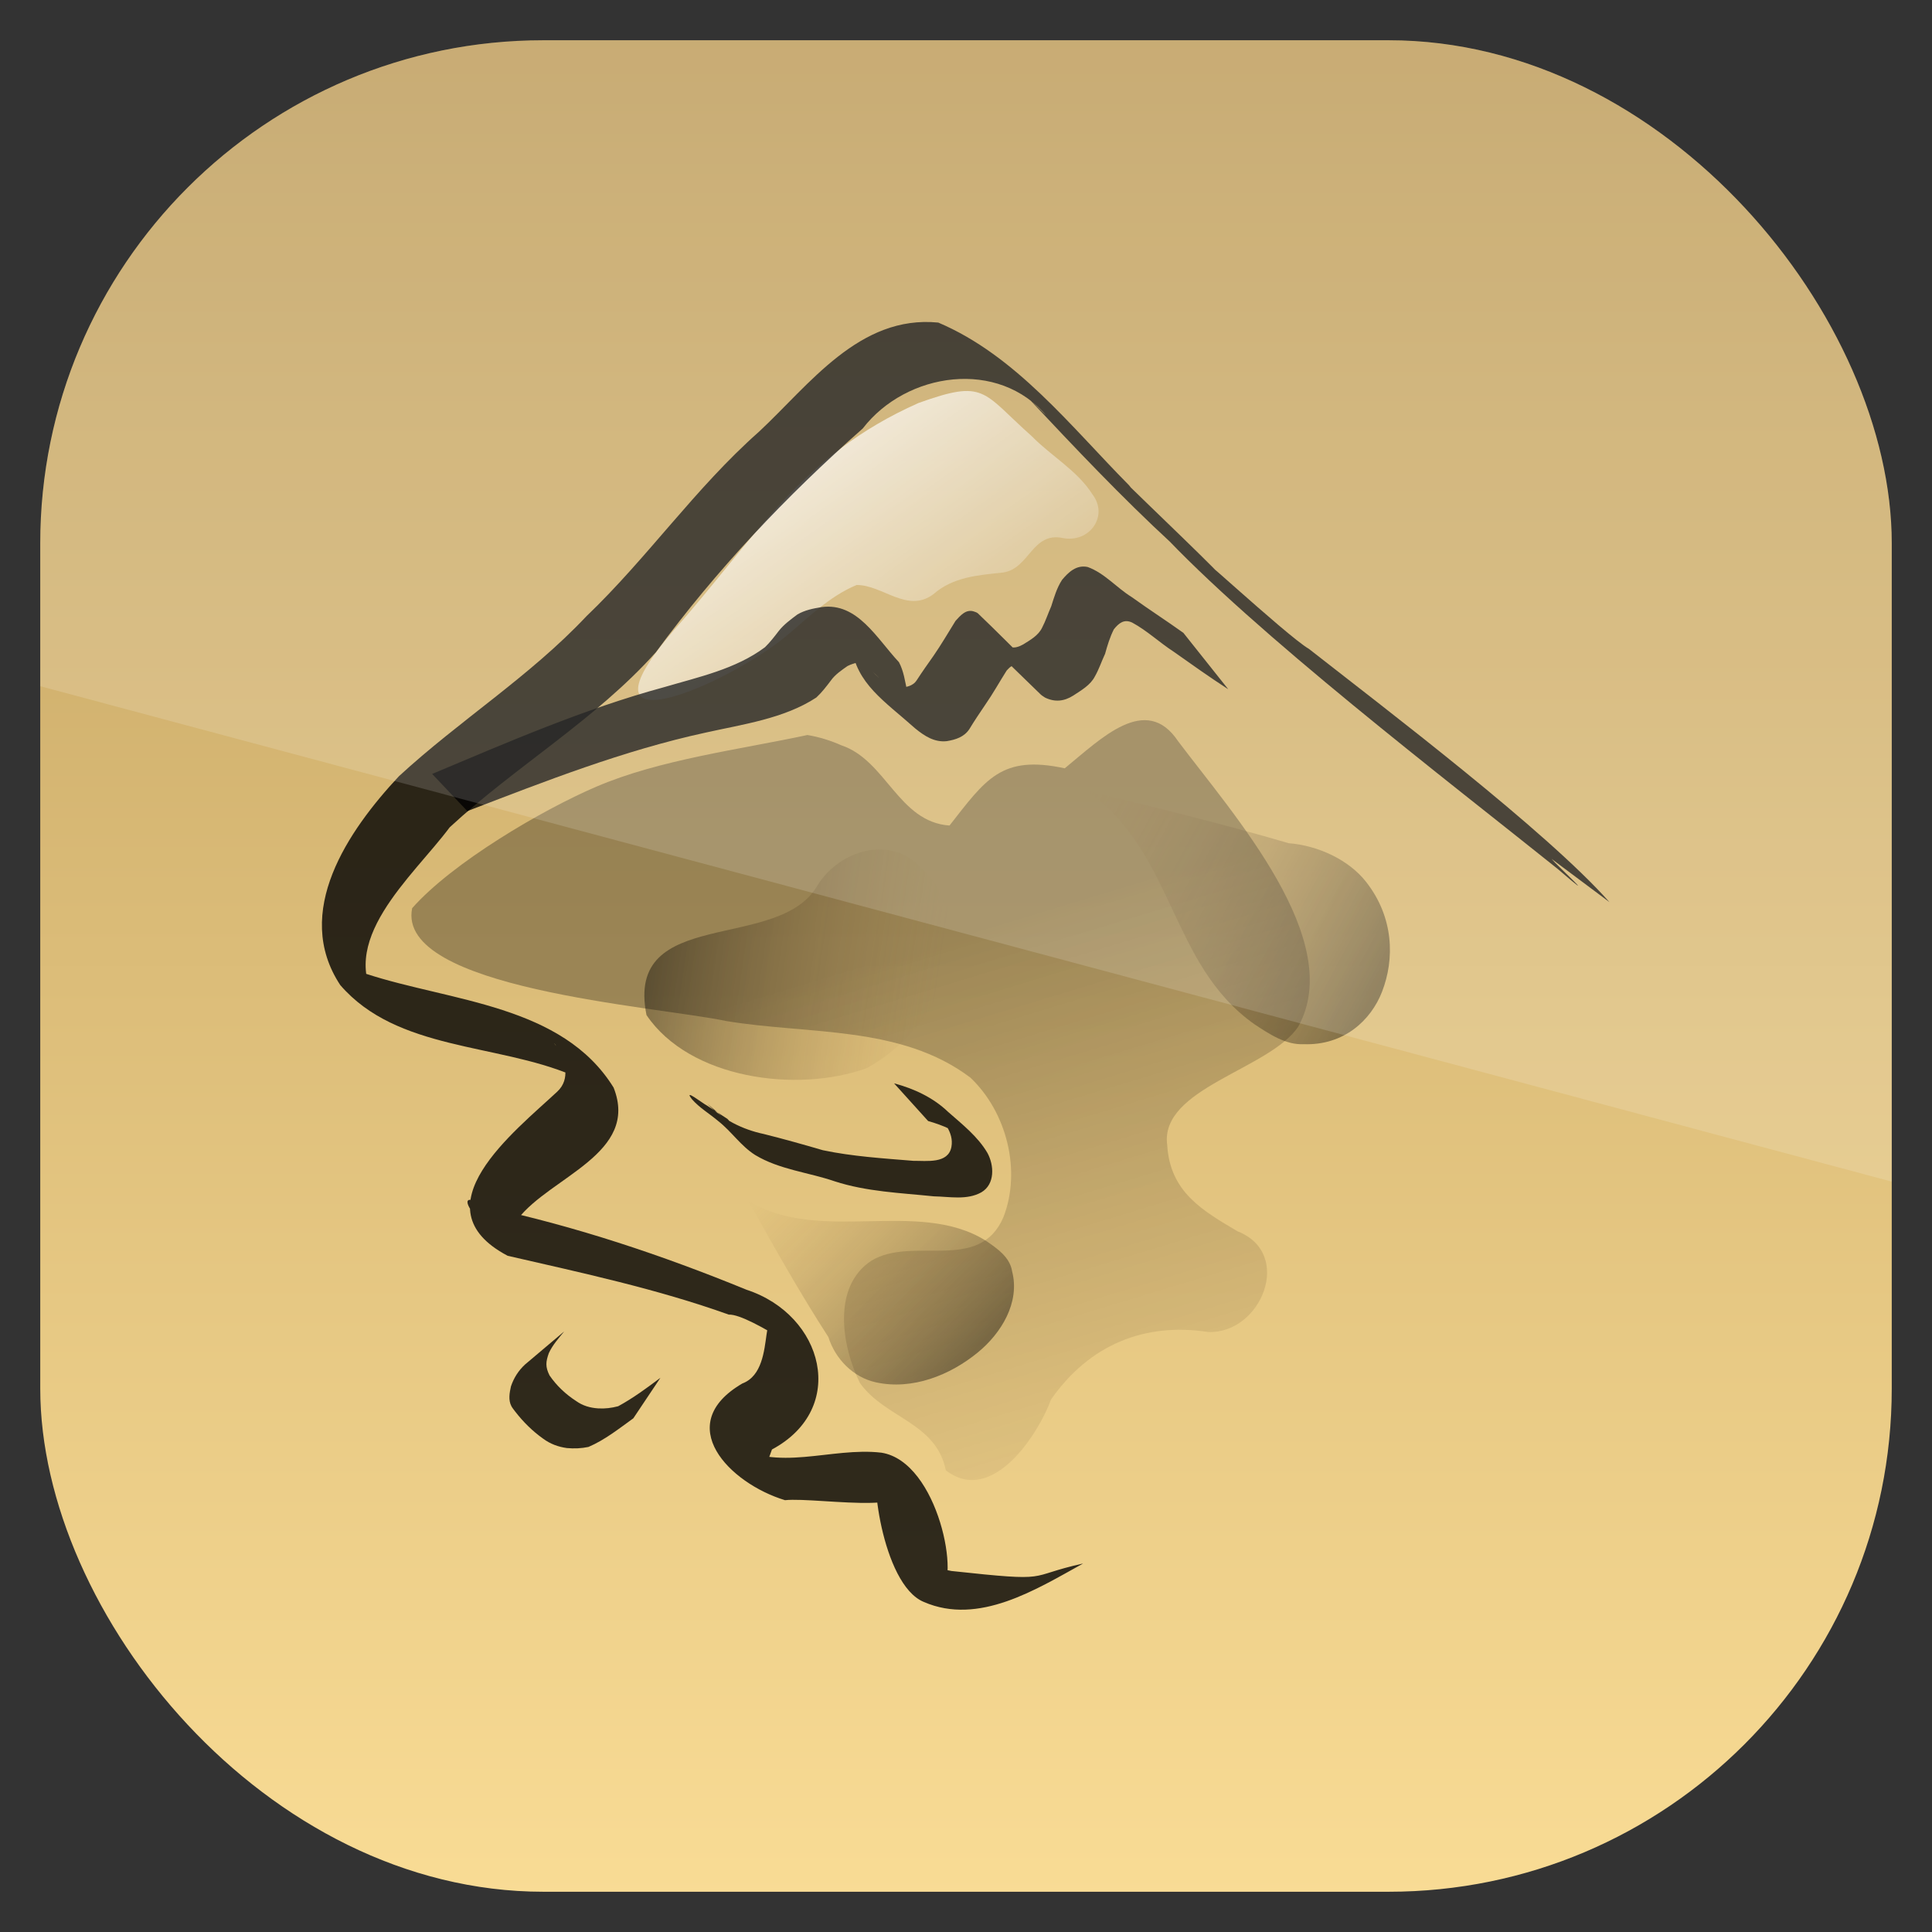<?xml version="1.0" encoding="UTF-8" standalone="no"?>
<!-- Created with Inkscape (http://www.inkscape.org/) -->

<svg
   xmlns:dc="http://purl.org/dc/elements/1.1/"
   xmlns:cc="http://creativecommons.org/ns#"
   xmlns:rdf="http://www.w3.org/1999/02/22-rdf-syntax-ns#"
   xmlns:svg="http://www.w3.org/2000/svg"
   xmlns="http://www.w3.org/2000/svg"
   xmlns:xlink="http://www.w3.org/1999/xlink"
   xmlns:sodipodi="http://sodipodi.sourceforge.net/DTD/sodipodi-0.dtd"
   xmlns:inkscape="http://www.inkscape.org/namespaces/inkscape"
   width="96"
   height="96"
   id="svg11037"
   version="1.1"
   inkscape:version="0.48.3.1 r9886"
   sodipodi:docname="inkscape.svg">
  <rect width="100%" height="100%" fill="#333333" stroke="none"/>
  <defs
     id="defs11039">
    <linearGradient
       y2="1046.1"
       x2="48"
       y1="962.622"
       x1="48"
       gradientTransform="matrix(1.15,0,0,1.15,-7.2,-150.653)"
       gradientUnits="userSpaceOnUse"
       id="linearGradient3886"
       xlink:href="#linearGradient3795"
       inkscape:collect="always" />
    <linearGradient
       id="linearGradient3795">
      <stop
         style="stop-color:#13a6fd;stop-opacity:1;"
         offset="0"
         id="stop3797" />
      <stop
         style="stop-color:#2975b6;stop-opacity:1;"
         offset="1"
         id="stop3799" />
    </linearGradient>
    <linearGradient
       y2="1046.1"
       x2="48"
       y1="962.622"
       x1="48"
       gradientTransform="matrix(1.15,0,0,1.15,-7.2,-150.653)"
       gradientUnits="userSpaceOnUse"
       id="linearGradient11642"
       xlink:href="#linearGradient3187"
       inkscape:collect="always" />
    <linearGradient
       x1="48"
       y1="90"
       x2="48"
       y2="5.988"
       id="linearGradient2969"
       xlink:href="#linearGradient3187"
       gradientUnits="userSpaceOnUse"
       gradientTransform="translate(238.373,21.966)" />
    <linearGradient
       id="linearGradient3187">
      <stop
         id="stop3189"
         style="stop-color:#bd9c5b;stop-opacity:1"
         offset="0" />
      <stop
         id="stop3191"
         style="stop-color:#fadd96;stop-opacity:1"
         offset="1" />
    </linearGradient>
    <linearGradient
       y2="5.988"
       x2="48"
       y1="90"
       x1="48"
       gradientTransform="translate(-103.86,944.862)"
       gradientUnits="userSpaceOnUse"
       id="linearGradient3171"
       xlink:href="#linearGradient3187"
       inkscape:collect="always" />
    <linearGradient
       x1="66.3"
       y1="62.345"
       x2="83.324"
       y2="117.095"
       id="linearGradient3698"
       xlink:href="#linearGradient3599"
       gradientUnits="userSpaceOnUse"
       gradientTransform="matrix(0.767,0,0,0.767,-0.815,-3.739)" />
    <linearGradient
       id="linearGradient3599">
      <stop
         id="stop3601"
         style="stop-color:#000000;stop-opacity:0.42"
         offset="0" />
      <stop
         id="stop3603"
         style="stop-color:#98713b;stop-opacity:0"
         offset="1" />
    </linearGradient>
    <linearGradient
       x1="41.531"
       y1="65.389"
       x2="62.394"
       y2="68.389"
       id="linearGradient3701"
       xlink:href="#linearGradient3599"
       gradientUnits="userSpaceOnUse"
       gradientTransform="matrix(0.767,0,0,0.767,-0.815,-3.739)" />
    <linearGradient
       id="linearGradient3220">
      <stop
         id="stop3222"
         style="stop-color:#000000;stop-opacity:0.42"
         offset="0" />
      <stop
         id="stop3224"
         style="stop-color:#98713b;stop-opacity:0"
         offset="1" />
    </linearGradient>
    <linearGradient
       x1="59.71"
       y1="23.205"
       x2="74.153"
       y2="43.248"
       id="linearGradient3703"
       xlink:href="#linearGradient3581"
       gradientUnits="userSpaceOnUse"
       gradientTransform="matrix(0.767,0,0,0.767,-0.815,-3.739)" />
    <linearGradient
       id="linearGradient3581">
      <stop
         id="stop3583"
         style="stop-color:#ffffff;stop-opacity:1"
         offset="0" />
      <stop
         id="stop3585"
         style="stop-color:#ffffff;stop-opacity:0"
         offset="1" />
    </linearGradient>
    <linearGradient
       x1="62.75"
       y1="96.263"
       x2="49"
       y2="82.75"
       id="linearGradient3705"
       xlink:href="#linearGradient3599"
       gradientUnits="userSpaceOnUse"
       gradientTransform="matrix(0.767,0,0,0.767,-0.815,-3.739)" />
    <linearGradient
       id="linearGradient3231">
      <stop
         id="stop3233"
         style="stop-color:#000000;stop-opacity:0.42"
         offset="0" />
      <stop
         id="stop3235"
         style="stop-color:#98713b;stop-opacity:0"
         offset="1" />
    </linearGradient>
    <linearGradient
       x1="62.75"
       y1="96.263"
       x2="49"
       y2="82.75"
       id="linearGradient3707"
       xlink:href="#linearGradient3599"
       gradientUnits="userSpaceOnUse"
       gradientTransform="matrix(0.386,0.799,0.884,-0.165,-36.613,11.166)" />
    <linearGradient
       id="linearGradient3238">
      <stop
         id="stop3240"
         style="stop-color:#000000;stop-opacity:0.42"
         offset="0" />
      <stop
         id="stop3242"
         style="stop-color:#98713b;stop-opacity:0"
         offset="1" />
    </linearGradient>
    <linearGradient
       x1="57.901"
       y1="106.709"
       x2="114.439"
       y2="49.359"
       id="linearGradient3873"
       xlink:href="#linearGradient3674"
       gradientUnits="userSpaceOnUse"
       gradientTransform="matrix(0.932,-0.362,0.362,0.932,-40.795,-6.695)" />
    <linearGradient
       id="linearGradient3674">
      <stop
         id="stop3676"
         style="stop-color:#000000;stop-opacity:1"
         offset="0" />
      <stop
         id="stop3678"
         style="stop-color:#000000;stop-opacity:0"
         offset="1" />
    </linearGradient>
    <filter
       color-interpolation-filters="sRGB"
       id="filter3751">
      <feGaussianBlur
         id="feGaussianBlur3753"
         stdDeviation="0.794" />
    </filter>
    <linearGradient
       x1="144.826"
       y1="95.799"
       x2="144.826"
       y2="108.343"
       id="linearGradient3969"
       xlink:href="#linearGradient3581"
       gradientUnits="userSpaceOnUse"
       gradientTransform="matrix(1,0,0,1.116,0.062,-9.999)" />
    <linearGradient
       id="linearGradient3251">
      <stop
         id="stop3253"
         style="stop-color:#ffffff;stop-opacity:1"
         offset="0" />
      <stop
         id="stop3255"
         style="stop-color:#ffffff;stop-opacity:0"
         offset="1" />
    </linearGradient>
    <linearGradient
       x1="144.826"
       y1="95.799"
       x2="144.826"
       y2="108.343"
       id="linearGradient3971"
       xlink:href="#linearGradient3581"
       gradientUnits="userSpaceOnUse"
       gradientTransform="matrix(-1,0,0,1.116,289.714,-9.999)" />
    <linearGradient
       id="linearGradient3258">
      <stop
         id="stop3260"
         style="stop-color:#ffffff;stop-opacity:1"
         offset="0" />
      <stop
         id="stop3262"
         style="stop-color:#ffffff;stop-opacity:0"
         offset="1" />
    </linearGradient>
    <linearGradient
       x1="144.873"
       y1="97.697"
       x2="144.873"
       y2="99.775"
       id="linearGradient3973"
       xlink:href="#BlackTransparent"
       gradientUnits="userSpaceOnUse" />
    <linearGradient
       id="BlackTransparent"
       gradientUnits="userSpaceOnUse">
      <stop
         id="stop12"
         style="stop-color:#000000;stop-opacity:1"
         offset="0" />
      <stop
         id="stop14"
         style="stop-color:#000000;stop-opacity:0"
         offset="1" />
    </linearGradient>
    <linearGradient
       x1="131.291"
       y1="77.089"
       x2="153.85"
       y2="77.089"
       id="linearGradient3975"
       xlink:href="#linearGradient3501"
       gradientUnits="userSpaceOnUse" />
    <linearGradient
       id="linearGradient3501">
      <stop
         id="stop3503"
         style="stop-color:#9a3030;stop-opacity:1"
         offset="0" />
      <stop
         id="stop3505"
         style="stop-color:#5b1c1c;stop-opacity:1"
         offset="1" />
    </linearGradient>
    <linearGradient
       x1="131.291"
       y1="77.089"
       x2="153.85"
       y2="77.089"
       id="linearGradient3977"
       xlink:href="#linearGradient3509"
       gradientUnits="userSpaceOnUse" />
    <linearGradient
       id="linearGradient3509">
      <stop
         id="stop3511"
         style="stop-color:#ad1616;stop-opacity:1"
         offset="0" />
      <stop
         id="stop3513"
         style="stop-color:#4d0a0a;stop-opacity:1"
         offset="1" />
    </linearGradient>
    <filter
       x="-0.664"
       y="-0.038"
       width="2.327"
       height="1.076"
       color-interpolation-filters="sRGB"
       id="filter3526">
      <feGaussianBlur
         id="feGaussianBlur3528"
         stdDeviation="0.988" />
    </filter>
    <linearGradient
       x1="140"
       y1="88"
       x2="150"
       y2="88"
       id="linearGradient3979"
       xlink:href="#linearGradient3411"
       gradientUnits="userSpaceOnUse" />
    <linearGradient
       id="linearGradient3411">
      <stop
         id="stop3413"
         style="stop-color:#797979;stop-opacity:1"
         offset="0" />
      <stop
         id="stop3423"
         style="stop-color:#a1a1a1;stop-opacity:1"
         offset="0.219" />
      <stop
         id="stop3419"
         style="stop-color:#cdcdcd;stop-opacity:1"
         offset="0.35" />
      <stop
         id="stop3421"
         style="stop-color:#9b9b9b;stop-opacity:1"
         offset="0.472" />
      <stop
         id="stop3415"
         style="stop-color:#373737;stop-opacity:1"
         offset="1" />
    </linearGradient>
    <linearGradient
       x1="197.99"
       y1="62.225"
       x2="212.132"
       y2="62.225"
       id="linearGradient3981"
       xlink:href="#linearGradient3737"
       gradientUnits="userSpaceOnUse"
       gradientTransform="scale(0.707,1.414)" />
    <linearGradient
       id="linearGradient3737">
      <stop
         id="stop3739"
         style="stop-color:#ffffff;stop-opacity:1"
         offset="0" />
      <stop
         id="stop3741"
         style="stop-color:#ffffff;stop-opacity:0"
         offset="1" />
    </linearGradient>
    <linearGradient
       x1="141"
       y1="81.75"
       x2="149"
       y2="81.75"
       id="linearGradient3983"
       xlink:href="#BlackTransparent"
       gradientUnits="userSpaceOnUse"
       gradientTransform="matrix(1.247,0,0,1,-35.862,0)" />
    <linearGradient
       id="linearGradient3290"
       gradientUnits="userSpaceOnUse">
      <stop
         id="stop3292"
         style="stop-color:#000000;stop-opacity:1"
         offset="0" />
      <stop
         id="stop3294"
         style="stop-color:#000000;stop-opacity:0"
         offset="1" />
    </linearGradient>
    <linearGradient
       x1="141"
       y1="81.75"
       x2="149"
       y2="81.75"
       id="linearGradient3985"
       xlink:href="#linearGradient3581"
       gradientUnits="userSpaceOnUse"
       gradientTransform="matrix(1.247,0,0,-1,-35.862,164.984)" />
    <linearGradient
       id="linearGradient3297">
      <stop
         id="stop3299"
         style="stop-color:#ffffff;stop-opacity:1"
         offset="0" />
      <stop
         id="stop3301"
         style="stop-color:#ffffff;stop-opacity:0"
         offset="1" />
    </linearGradient>
    <linearGradient
       x1="141"
       y1="81.75"
       x2="149"
       y2="81.75"
       id="linearGradient3303"
       xlink:href="#BlackTransparent"
       gradientUnits="userSpaceOnUse"
       gradientTransform="matrix(1.247,0,0,1,-35.862,0)" />
    <linearGradient
       id="linearGradient3305"
       gradientUnits="userSpaceOnUse">
      <stop
         id="stop3307"
         style="stop-color:#000000;stop-opacity:1"
         offset="0" />
      <stop
         id="stop3309"
         style="stop-color:#000000;stop-opacity:0"
         offset="1" />
    </linearGradient>
    <linearGradient
       x1="141"
       y1="81.75"
       x2="149"
       y2="81.75"
       id="linearGradient3311"
       xlink:href="#linearGradient3581"
       gradientUnits="userSpaceOnUse"
       gradientTransform="matrix(1.247,0,0,-1,-35.862,164.984)" />
    <linearGradient
       id="linearGradient3313">
      <stop
         id="stop3315"
         style="stop-color:#ffffff;stop-opacity:1"
         offset="0" />
      <stop
         id="stop3317"
         style="stop-color:#ffffff;stop-opacity:0"
         offset="1" />
    </linearGradient>
    <linearGradient
       x1="141"
       y1="81.75"
       x2="149"
       y2="81.75"
       id="linearGradient3319"
       xlink:href="#BlackTransparent"
       gradientUnits="userSpaceOnUse"
       gradientTransform="matrix(1.247,0,0,1,-35.862,0)" />
    <linearGradient
       id="linearGradient3321"
       gradientUnits="userSpaceOnUse">
      <stop
         id="stop3323"
         style="stop-color:#000000;stop-opacity:1"
         offset="0" />
      <stop
         id="stop3325"
         style="stop-color:#000000;stop-opacity:0"
         offset="1" />
    </linearGradient>
    <linearGradient
       x1="141"
       y1="81.75"
       x2="149"
       y2="81.75"
       id="linearGradient3327"
       xlink:href="#linearGradient3581"
       gradientUnits="userSpaceOnUse"
       gradientTransform="matrix(1.247,0,0,-1,-35.862,164.984)" />
    <linearGradient
       id="linearGradient3329">
      <stop
         id="stop3331"
         style="stop-color:#ffffff;stop-opacity:1"
         offset="0" />
      <stop
         id="stop3333"
         style="stop-color:#ffffff;stop-opacity:0"
         offset="1" />
    </linearGradient>
    <linearGradient
       x1="35.29"
       y1="132.692"
       x2="122.401"
       y2="71.475"
       id="linearGradient3743"
       xlink:href="#linearGradient3674"
       gradientUnits="userSpaceOnUse"
       gradientTransform="matrix(0.71,0,0,0.71,-0.821,0.136)" />
    <linearGradient
       id="linearGradient3336">
      <stop
         id="stop3338"
         style="stop-color:#000000;stop-opacity:1"
         offset="0" />
      <stop
         id="stop3340"
         style="stop-color:#000000;stop-opacity:0"
         offset="1" />
    </linearGradient>
    <filter
       color-interpolation-filters="sRGB"
       id="filter3905">
      <feGaussianBlur
         id="feGaussianBlur3907"
         stdDeviation="0.595" />
    </filter>
    <linearGradient
       inkscape:collect="always"
       xlink:href="#linearGradient3599"
       id="linearGradient4117"
       gradientUnits="userSpaceOnUse"
       gradientTransform="matrix(0.767,0,0,0.767,-0.815,-3.739)"
       x1="66.3"
       y1="62.345"
       x2="83.324"
       y2="117.095" />
    <linearGradient
       inkscape:collect="always"
       xlink:href="#linearGradient3599"
       id="linearGradient4119"
       gradientUnits="userSpaceOnUse"
       gradientTransform="matrix(0.767,0,0,0.767,-0.815,-3.739)"
       x1="41.531"
       y1="65.389"
       x2="62.394"
       y2="68.389" />
    <linearGradient
       inkscape:collect="always"
       xlink:href="#linearGradient3581"
       id="linearGradient4121"
       gradientUnits="userSpaceOnUse"
       gradientTransform="matrix(0.767,0,0,0.767,-0.815,-3.739)"
       x1="59.71"
       y1="23.205"
       x2="74.153"
       y2="43.248" />
    <linearGradient
       inkscape:collect="always"
       xlink:href="#linearGradient3599"
       id="linearGradient4123"
       gradientUnits="userSpaceOnUse"
       gradientTransform="matrix(0.767,0,0,0.767,-0.815,-3.739)"
       x1="62.75"
       y1="96.263"
       x2="49"
       y2="82.75" />
    <linearGradient
       inkscape:collect="always"
       xlink:href="#BlackTransparent"
       id="linearGradient4125"
       gradientUnits="userSpaceOnUse"
       gradientTransform="matrix(1.247,0,0,1,-35.862,0)"
       x1="141"
       y1="81.75"
       x2="149"
       y2="81.75" />
    <linearGradient
       inkscape:collect="always"
       xlink:href="#linearGradient3581"
       id="linearGradient4127"
       gradientUnits="userSpaceOnUse"
       gradientTransform="matrix(1.247,0,0,-1,-35.862,164.984)"
       x1="141"
       y1="81.75"
       x2="149"
       y2="81.75" />
    <linearGradient
       inkscape:collect="always"
       xlink:href="#BlackTransparent"
       id="linearGradient4135"
       gradientUnits="userSpaceOnUse"
       gradientTransform="matrix(1.247,0,0,1,-35.862,0)"
       x1="141"
       y1="81.75"
       x2="149"
       y2="81.75" />
    <linearGradient
       inkscape:collect="always"
       xlink:href="#linearGradient3581"
       id="linearGradient4137"
       gradientUnits="userSpaceOnUse"
       gradientTransform="matrix(1.247,0,0,-1,-35.862,164.984)"
       x1="141"
       y1="81.75"
       x2="149"
       y2="81.75" />
    <linearGradient
       inkscape:collect="always"
       xlink:href="#BlackTransparent"
       id="linearGradient4145"
       gradientUnits="userSpaceOnUse"
       gradientTransform="matrix(1.247,0,0,1,-35.862,0)"
       x1="141"
       y1="81.75"
       x2="149"
       y2="81.75" />
    <linearGradient
       inkscape:collect="always"
       xlink:href="#linearGradient3581"
       id="linearGradient4147"
       gradientUnits="userSpaceOnUse"
       gradientTransform="matrix(1.247,0,0,-1,-35.862,164.984)"
       x1="141"
       y1="81.75"
       x2="149"
       y2="81.75" />
    <clipPath
       clipPathUnits="userSpaceOnUse"
       id="clipPath3009">
      <path
         id="path3011"
         d="m -2,956.362 -96,0 0,33.562 96,25.687 0,-59.25 z"
         style="opacity:0.15;fill:#ffffff;fill-opacity:1;stroke:none"
         inkscape:connector-curvature="0" />
    </clipPath>
  </defs>
  <sodipodi:namedview
     id="base"
     pagecolor="#ffffff"
     bordercolor="#666666"
     borderopacity="1.0"
     inkscape:pageopacity="0.0"
     inkscape:pageshadow="2"
     inkscape:zoom="3.959798"
     inkscape:cx="33.538031"
     inkscape:cy="59.964634"
     inkscape:document-units="px"
     inkscape:current-layer="layer1"
     showgrid="false"
     inkscape:window-width="1280"
     inkscape:window-height="750"
     inkscape:window-x="0"
     inkscape:window-y="22"
     inkscape:window-maximized="1"
     showguides="true"
     inkscape:guide-bbox="true">
    <sodipodi:guide
       orientation="0,1"
       position="-24.749,0"
       id="guide11064" />
    <sodipodi:guide
       orientation="0,1"
       position="-23.234,96"
       id="guide11066" />
    <sodipodi:guide
       orientation="1,0"
       position="0,54.801"
       id="guide11068" />
    <sodipodi:guide
       orientation="1,0"
       position="96,51.013"
       id="guide11070" />
    <sodipodi:guide
       orientation="0,1"
       position="-18.94,48"
       id="guide11072" />
    <sodipodi:guide
       orientation="1,0"
       position="48,79.297"
       id="guide11074" />
    <sodipodi:guide
       orientation="1,0"
       position="2,75.509"
       id="guide11076" />
    <sodipodi:guide
       orientation="0,1"
       position="-77.277,2"
       id="guide11078" />
    <sodipodi:guide
       orientation="1,0"
       position="94,77.782"
       id="guide11080" />
    <sodipodi:guide
       orientation="0,1"
       position="-65.912,94"
       id="guide11082" />
  </sodipodi:namedview>
  <g
     inkscape:label="Layer 1"
     inkscape:groupmode="layer"
     id="layer1"
     transform="translate(0,-956.362)">
    <rect
       x="2"
       y="958.362"
       width="92"
       height="92"
       style="fill:url(#linearGradient11642);fill-opacity:1.0"
       id="rect3867"
       rx="25"
       ry="25" />
    <g
       transform="translate(4.0208904e-7,956.362)"
       id="g3173">
      <g
         style="display:inline"
         id="layer4">
        <g
           id="g3687"
           transform="matrix(0.902,0,0,0.881,4.02,7.043)">
          <path
             style="opacity:0.7;fill:url(#linearGradient4117);fill-opacity:1;fill-rule:evenodd;stroke:none;display:inline"
             id="path3589"
             inkscape:connector-curvature="0"
             d="m 40.028,33.46 c -3.729,0.82 -8.146,1.383 -11.634,2.915 -3.007,1.321 -7.93,4.283 -10.146,6.853 -0.902,4.542 13.37,5.522 17.304,6.365 4.516,0.773 9.618,0.227 13.45,3.194 2.006,1.947 2.814,5.252 1.817,7.871 -1.327,3.163 -4.969,1.045 -7.256,2.442 -2.209,1.465 -1.641,4.862 -0.649,6.906 1.381,1.995 4.202,2.217 4.732,4.926 2.583,2.038 5.145,-2.133 5.793,-3.988 2.115,-3.1 5.153,-4.363 8.663,-3.812 2.918,0.114 4.726,-4.427 1.621,-5.676 -1.95,-1.179 -3.722,-2.221 -3.88,-4.862 -0.435,-3.217 5.646,-4.267 7.222,-6.689 2.618,-4.869 -3.559,-11.931 -6.626,-16.099 -1.77,-2.706 -4.229,-0.149 -6.241,1.533 -3.492,-0.768 -4.347,0.614 -6.348,3.228 -2.817,-0.201 -3.486,-3.681 -5.961,-4.526 -0.593,-0.271 -1.22,-0.468 -1.862,-0.579 z" />
          <path
             style="fill:url(#linearGradient4119);fill-opacity:1;fill-rule:evenodd;stroke:none;display:inline"
             id="path3611"
             inkscape:connector-curvature="0"
             d="m 40.603,41.897 c -2.082,3.875 -10.666,1.144 -9.445,7.36 2.373,3.6 8.284,4.409 12.117,3 3.781,-2.065 6.736,-7.808 3.007,-11.306 -1.688,-1.876 -4.476,-0.985 -5.678,0.946 z" />
          <path
             style="opacity:0.7;fill:url(#linearGradient4121);fill-opacity:1;fill-rule:evenodd;stroke:none;display:inline"
             id="path3555"
             inkscape:connector-curvature="0"
             d="m 46.138,14.737 c -6.585,2.995 -8.953,7.616 -13.472,12.811 -5.847,6.968 2.864,3.117 6.125,0.387 1.248,-1.058 2.412,-2.284 3.943,-2.935 1.443,-0.002 2.786,1.611 4.221,0.526 1.089,-0.985 2.474,-1.079 3.848,-1.229 1.458,-0.222 1.592,-2.312 3.297,-1.944 1.459,0.288 2.538,-1.24 1.621,-2.469 -0.835,-1.346 -2.264,-2.15 -3.342,-3.278 -2.752,-2.505 -2.536,-3.233 -6.241,-1.869 z" />
          <path
             style="opacity:0.8;fill:#000000;fill-opacity:1;fill-rule:nonzero;stroke:none;display:inline"
             id="path3455"
             inkscape:connector-curvature="0"
             d="m 81.015,40.447 c 0.286,0.363 2.91,2.831 0.337,0.566 -5.961,-4.895 -16.775,-13.368 -21.968,-19.11 1.472,1.486 3.182,3.148 0.698,0.742 -2.751,-2.595 -5.315,-5.377 -7.87,-8.162 1.274,1.187 3.51,3.698 1.017,1.019 -2.667,-3.298 -7.762,-2.514 -10.159,0.672 -4.22,3.807 -8.087,8.005 -11.395,12.618 -3.327,3.81 -7.718,6.426 -11.359,9.875 -2.022,2.782 -6.425,6.501 -3.839,10.117 -1.216,-1.048 -4.213,-4.042 -0.755,-1.85 4.681,1.565 10.799,1.739 13.623,6.412 1.438,3.717 -3.479,5.029 -5.269,7.403 -0.39,3.03 -4.666,-2.559 -1.795,-0.673 4.927,1.073 9.751,2.728 14.39,4.674 4.246,1.423 5.61,6.694 1.398,9.008 -0.689,2.137 -1.326,1.239 -2.3,-0.343 2.61,1.674 5.53,0.186 8.332,0.524 3.151,0.511 4.397,7.337 3.195,7.861 -1.979,-1.59 -1.425,-1.651 0.661,-1.189 5.724,0.634 3.992,0.316 7.252,-0.422 -2.584,1.463 -5.755,3.512 -8.773,2.169 -2.363,-0.997 -3.024,-7.737 -2.447,-7.44 3.908,2.871 -3.375,1.497 -5.202,1.7 -3.061,-0.952 -6.23,-4.264 -2.349,-6.583 2.173,-0.829 0.478,-5.759 2.722,-2.412 2.09,1.814 -2.264,-1.529 -3.472,-1.472 -3.958,-1.452 -8.085,-2.353 -12.18,-3.318 -5.044,-2.723 0.398,-7.022 2.736,-9.261 1.512,-1.443 -1.478,-4.158 0.589,-1.793 1.295,1.312 2.862,2.534 0.233,0.872 -4.17,-1.808 -9.656,-1.382 -12.779,-5.086 -2.648,-4.109 0.43,-8.71 3.232,-11.779 3.324,-3.138 7.213,-5.63 10.325,-9.02 3.36,-3.287 6.001,-7.233 9.502,-10.403 2.786,-2.655 5.536,-6.604 9.885,-6.164 4.279,1.859 7.309,5.87 10.505,9.173 1.37,1.679 -3.679,-3.729 -0.698,-0.665 1.703,1.715 6.008,5.902 5.984,6.045 -3.222,-3.199 3.426,3.154 4.622,3.848 4.132,3.316 13.074,10.258 16.56,14.286 -1.063,-0.813 -2.125,-1.625 -3.188,-2.438 z" />
          <path
             style="opacity:0.8;fill:#000000;fill-opacity:1;fill-rule:nonzero;stroke:none;display:inline"
             id="path3459"
             inkscape:connector-curvature="0"
             d="m 63.203,30.879 c -1.021,-0.677 -2.014,-1.399 -3.006,-2.118 -0.777,-0.514 -1.458,-1.182 -2.275,-1.636 -0.448,-0.223 -0.745,0.024 -1.019,0.375 -0.215,0.435 -0.357,0.913 -0.483,1.382 -0.196,0.424 -0.334,0.869 -0.563,1.277 -0.244,0.489 -0.747,0.779 -1.187,1.076 -0.507,0.33 -1.017,0.383 -1.556,0.116 -0.08,-0.058 -0.169,-0.106 -0.24,-0.175 -1.005,-0.989 -1.999,-1.989 -2.984,-2.998 -0.178,-0.182 -0.199,-0.306 -0.339,-0.514 -0.087,-0.13 -0.258,-0.322 -0.36,-0.441 0.858,0.869 1.717,1.738 2.575,2.607 -0.101,-0.077 -0.26,-0.293 -0.416,-0.275 -0.142,0.017 -0.271,0.19 -0.351,0.27 -0.397,0.64 -0.754,1.303 -1.178,1.926 -0.301,0.456 -0.601,0.909 -0.878,1.379 -0.289,0.444 -0.749,0.594 -1.245,0.678 -0.685,0.075 -1.23,-0.295 -1.732,-0.713 -1.715,-1.567 -3.236,-2.513 -3.522,-4.647 -0.136,-0.541 -0.152,-1.092 -0.58,-1.489 0.87,0.885 1.748,1.762 2.611,2.655 0.051,0.053 -0.111,-0.096 -0.174,-0.134 -0.262,-0.159 -0.575,-0.199 -0.875,-0.208 -0.412,0.044 -0.824,0.109 -1.195,0.299 -0.333,0.24 -0.682,0.479 -0.918,0.82 -0.249,0.337 -0.496,0.669 -0.801,0.957 -1.777,1.193 -4.057,1.51 -6.099,1.978 -4.522,1.005 -8.828,2.737 -13.125,4.427 l -1.937,-2.096 c 4.185,-1.8 8.36,-3.664 12.76,-4.889 1.903,-0.574 3.965,-1.023 5.573,-2.257 0.281,-0.279 0.516,-0.593 0.753,-0.909 0.287,-0.376 0.665,-0.656 1.038,-0.942 0.411,-0.245 0.865,-0.335 1.333,-0.413 1.97,-0.271 3.026,1.759 4.257,3.106 0.264,0.507 0.335,1.075 0.451,1.63 0.377,1.791 2.445,3.168 -1.887,-1.084 0.386,0.414 0.849,0.827 1.431,0.905 0.386,-0.039 0.762,-0.08 0.987,-0.436 0.294,-0.465 0.606,-0.915 0.918,-1.367 0.433,-0.642 0.816,-1.314 1.217,-1.976 0.264,-0.295 0.577,-0.686 1.022,-0.527 0.076,0.027 0.158,0.052 0.216,0.108 1.007,0.981 1.979,1.996 2.969,2.994 0.174,0.232 0.329,0.48 0.512,0.706 0.064,0.079 0.272,0.302 0.2,0.231 -0.804,-0.784 -3.603,-3.56 -2.396,-2.369 0.419,0.379 0.679,0.48 1.2,0.187 0.395,-0.252 0.835,-0.502 1.043,-0.94 0.2,-0.391 0.332,-0.812 0.506,-1.214 0.159,-0.51 0.307,-1.038 0.596,-1.49 0.357,-0.441 0.8,-0.862 1.413,-0.725 0.93,0.345 1.595,1.173 2.422,1.694 0.937,0.692 1.91,1.332 2.849,2.02 l 2.47,3.179 z" />
          <path
             style="opacity:0.8;fill:#000000;fill-opacity:1;fill-rule:nonzero;stroke:none;display:inline"
             id="path3478"
             inkscape:connector-curvature="0"
             d="m 24.471,68.96 c -0.366,0.346 -0.622,0.759 -0.779,1.235 -0.08,0.362 -0.157,0.78 0.027,1.128 0.057,0.108 0.139,0.201 0.209,0.301 0.439,0.58 0.949,1.099 1.538,1.526 0.389,0.295 0.827,0.461 1.307,0.528 0.398,0.037 0.796,0.021 1.186,-0.063 C 28.863,73.22 29.642,72.583 30.432,72 l 1.493,-2.286 c -0.747,0.574 -1.503,1.147 -2.327,1.605 -0.365,0.099 -0.729,0.146 -1.109,0.121 -0.444,-0.031 -0.85,-0.151 -1.214,-0.419 -0.575,-0.381 -1.073,-0.864 -1.458,-1.438 -0.238,-0.484 -0.213,-0.766 -0.037,-1.268 0.209,-0.458 0.533,-0.823 0.842,-1.215 l -2.15,1.86 z" />
          <path
             style="opacity:0.8;fill:#000000;fill-opacity:1;fill-rule:nonzero;stroke:none;display:inline"
             id="path3482"
             inkscape:connector-curvature="0"
             d="m 35.615,55.112 c 0.208,0.25 0.759,0.777 0.768,0.841 -0.617,-0.567 -1.226,-1.144 -1.867,-1.685 0.826,0.877 1.933,1.445 3.104,1.697 1.092,0.28 2.177,0.592 3.256,0.915 1.637,0.353 3.316,0.457 4.981,0.598 0.729,-0.008 1.924,0.182 2.099,-0.789 0.147,-0.839 -0.482,-1.493 -0.969,-2.085 0.652,0.583 1.273,1.201 1.928,1.781 -0.631,-0.574 -1.433,-0.916 -2.243,-1.152 -0.625,-0.708 -1.25,-1.417 -1.875,-2.125 1.099,0.299 2.157,0.804 2.976,1.61 0.783,0.706 1.64,1.392 2.169,2.32 0.368,0.696 0.422,1.759 -0.337,2.216 -0.796,0.456 -1.751,0.243 -2.619,0.227 -1.831,-0.194 -3.701,-0.261 -5.461,-0.847 -1.454,-0.51 -3.047,-0.66 -4.379,-1.483 -0.791,-0.509 -1.305,-1.33 -2.036,-1.914 -0.477,-0.416 -1.022,-0.739 -1.439,-1.221 -0.519,-0.669 0.546,0.201 0.811,0.341 0.378,0.252 0.755,0.503 1.133,0.755 z" />
          <path
             style="fill:url(#linearGradient4123);fill-opacity:1;fill-rule:evenodd;stroke:none;display:inline"
             id="path3669"
             inkscape:connector-curvature="0"
             d="m 36.768,59.729 c 1.976,1.263 4.416,1.199 6.671,1.154 2.169,-0.038 4.526,-0.119 6.423,1.108 0.617,0.434 1.321,0.923 1.438,1.727 0.439,1.742 -0.59,3.478 -1.889,4.566 -1.521,1.278 -3.602,2.135 -5.602,1.69 -1.271,-0.279 -2.257,-1.333 -2.631,-2.555 -1.576,-2.501 -3.003,-5.092 -4.411,-7.691 z" />
          <path
             style="fill:url(#linearGradient3707);fill-opacity:1;fill-rule:evenodd;stroke:none;display:inline"
             id="path3692"
             inkscape:connector-curvature="0"
             d="m 55.453,36.627 c 2.449,1.785 3.604,4.34 4.685,6.697 1.047,2.266 2.138,4.738 4.508,6.449 0.81,0.549 1.728,1.177 2.714,1.126 2.229,0.082 3.712,-1.363 4.314,-2.95 0.708,-1.859 0.65,-4.209 -0.869,-6.196 -0.96,-1.263 -2.671,-2.062 -4.268,-2.189 -3.676,-1.103 -7.381,-2.03 -11.084,-2.936 z" />
        </g>
      </g>
    </g>
    <rect
       ry="25"
       rx="25"
       id="rect3003"
       style="opacity:0.15;fill:#ffffff;fill-opacity:1"
       height="92"
       width="92"
       y="958.362"
       x="-96"
       clip-path="url(#clipPath3009)"
       transform="translate(98,3.8281269e-7)" />
  </g>
</svg>
